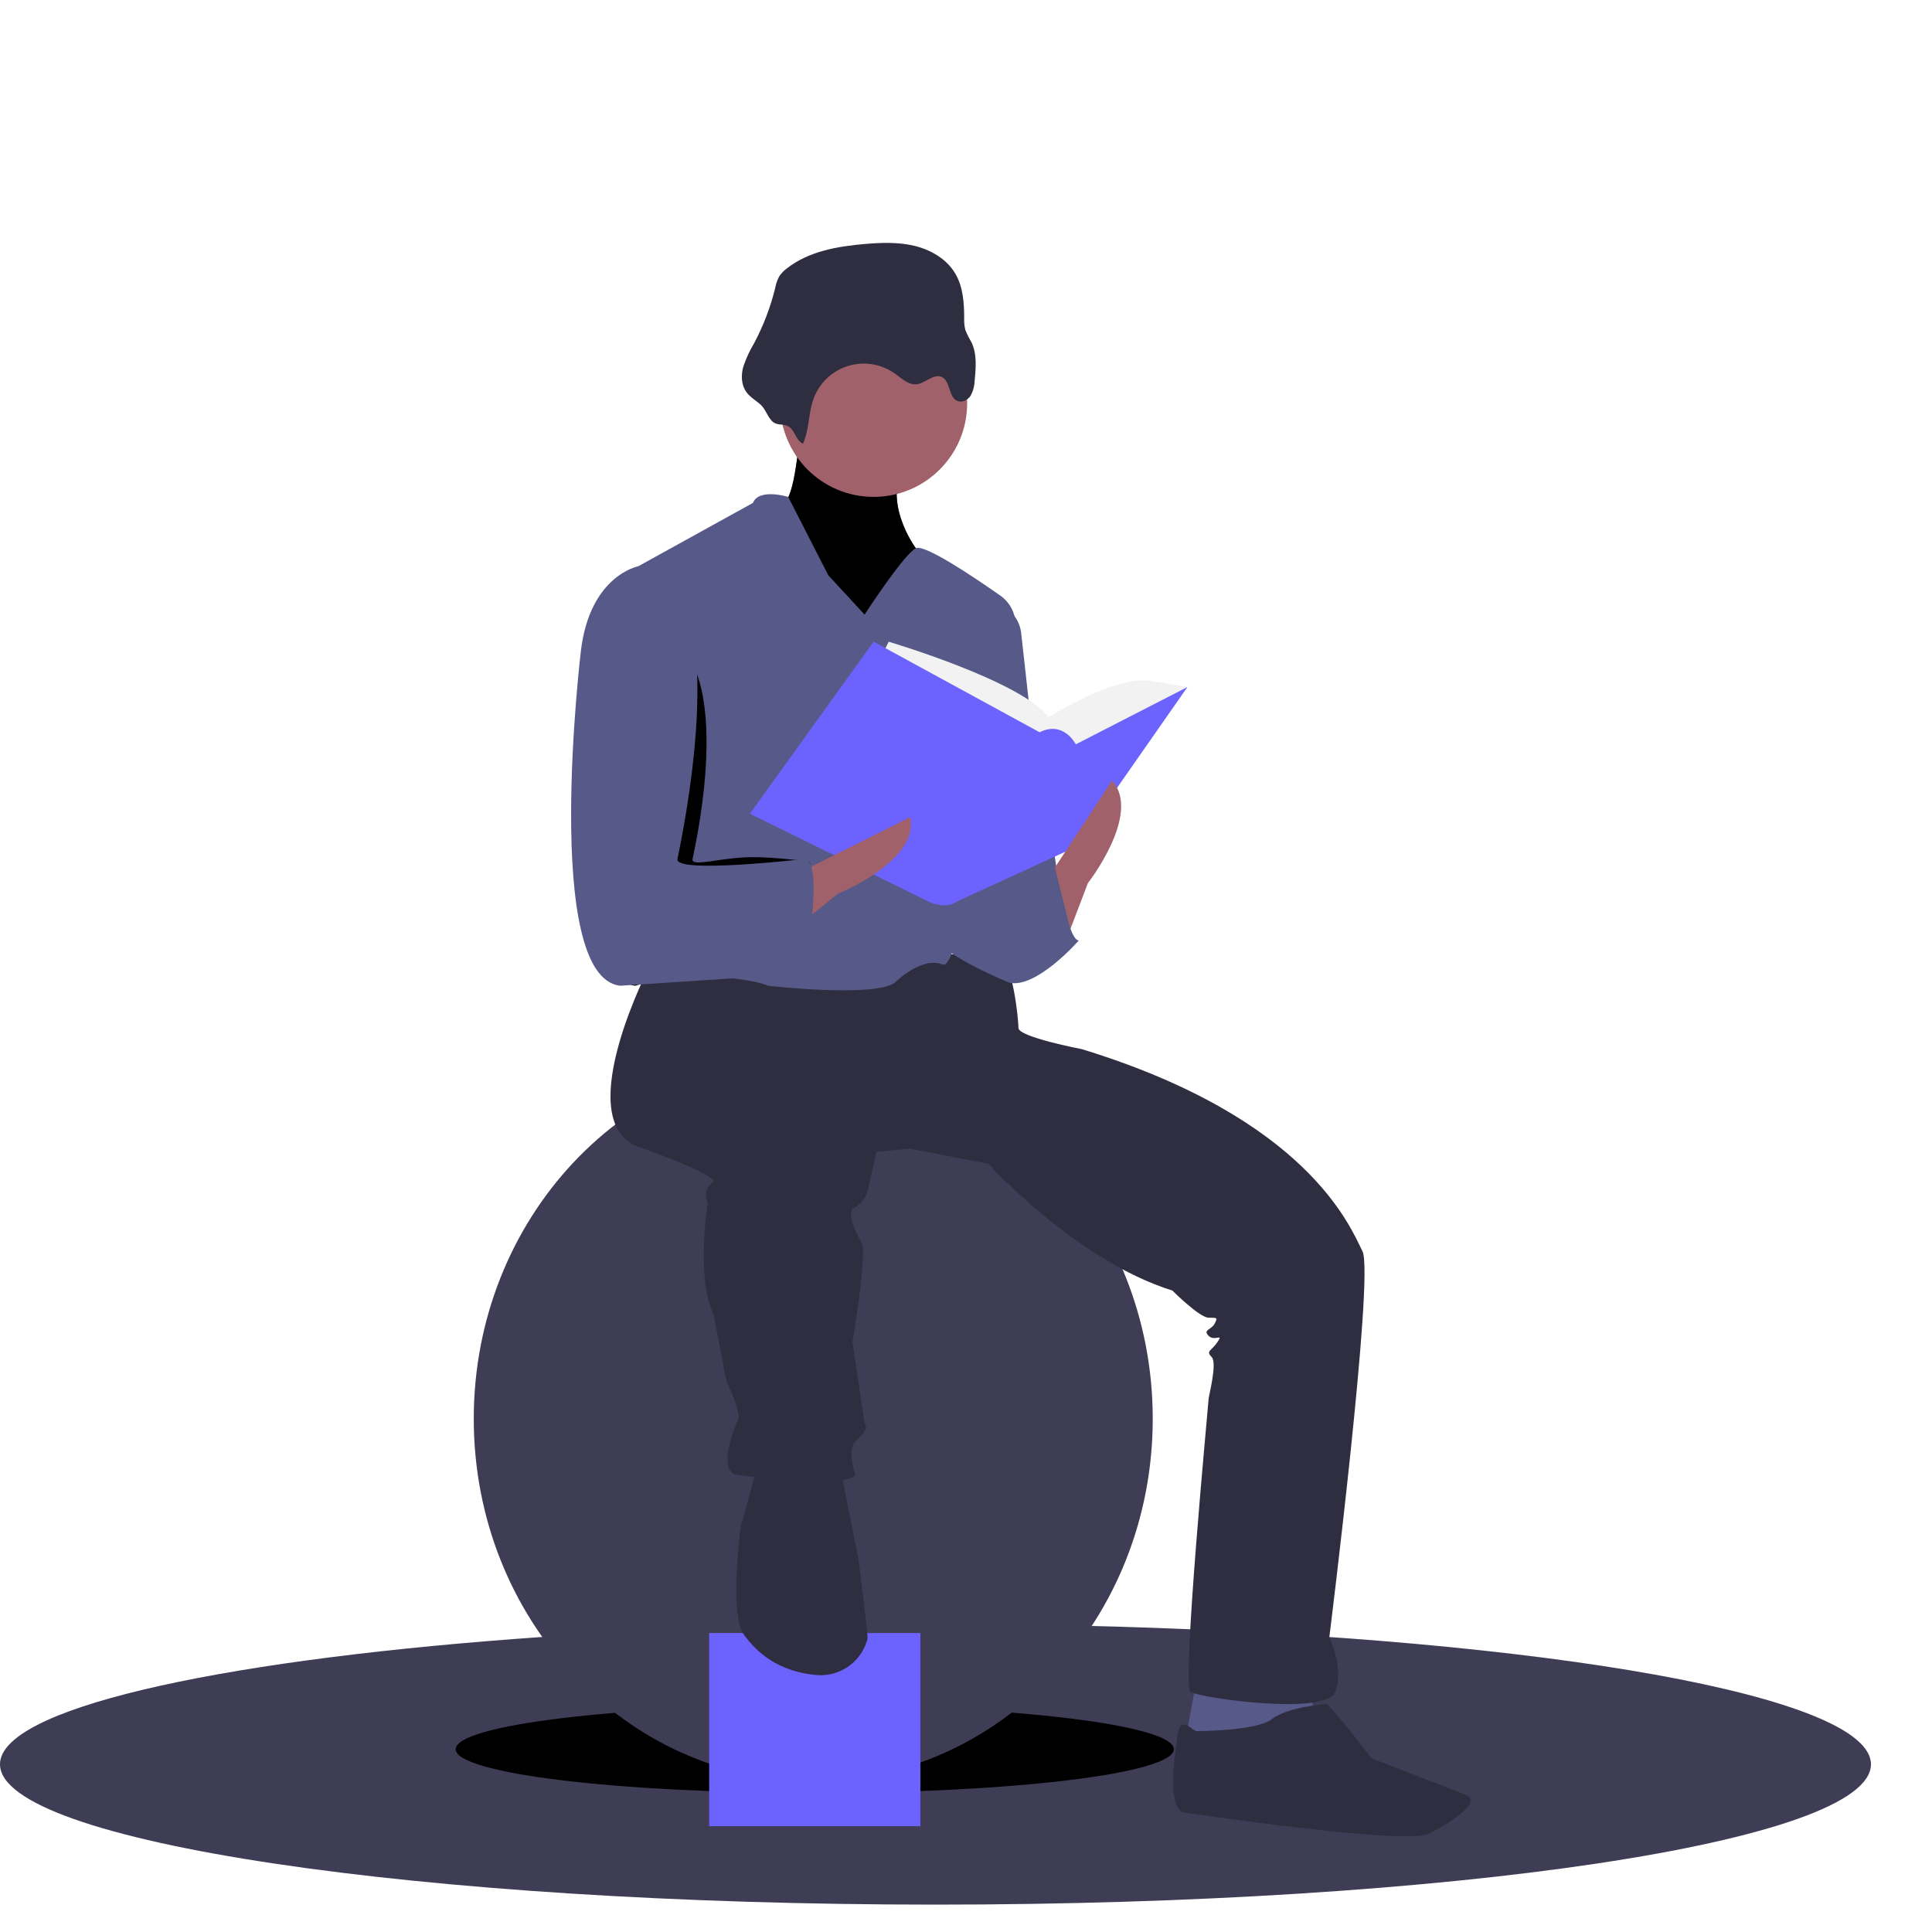 <?xml version="1.0" encoding="UTF-8" standalone="no"?>
<!DOCTYPE svg PUBLIC "-//W3C//DTD SVG 1.1//EN" "http://www.w3.org/Graphics/SVG/1.1/DTD/svg11.dtd">
<svg version="1.1" xmlns="http://www.w3.org/2000/svg" xmlns:xlink="http://www.w3.org/1999/xlink" preserveAspectRatio="xMidYMid meet" viewBox="0 0 640 640" width="640" height="640"><defs><path d="M309.89 630.93C138.74 630.93 0 610.12 0 584.45C0 566.28 69.54 550.53 170.9 542.9C212.69 539.74 259.92 537.97 309.89 537.97C330.43 537.97 350.5 538.27 369.92 538.84C512.33 543.04 619.78 561.86 619.78 584.45C619.78 610.12 481.04 630.93 309.89 630.93Z" id="c2Tsk0AARJ"></path><path d="M388.86 579.45C388.86 587.46 335.6 593.95 269.9 593.95C204.2 593.95 150.95 587.46 150.95 579.45C150.95 571.45 204.2 564.96 269.9 564.96C335.6 564.96 388.86 571.45 388.86 579.45Z" id="a3NwRIqT3m"></path><path d="M381.86 469.99C381.86 536.24 331.51 589.95 269.4 589.95C207.29 589.95 156.94 536.24 156.94 469.99C156.94 403.74 207.29 350.04 269.4 350.04C331.51 350.04 381.86 403.74 381.86 469.99Z" id="a5R1J7OZEw"></path><path d="M304.89 540.97C304.89 540.97 304.89 540.97 304.89 540.97C304.89 579.35 304.89 600.68 304.89 604.94C304.89 604.94 304.89 604.94 304.89 604.94C262.9 604.94 239.58 604.94 234.92 604.94C234.92 604.94 234.92 604.94 234.92 604.94C234.92 566.56 234.92 545.23 234.92 540.97C234.92 540.97 234.92 540.97 234.92 540.97C276.9 540.97 300.22 540.97 304.89 540.97Z" id="b4hIZDhWG3"></path><path d="M392.36 578.45L418.35 582.45L435.34 572.46L434.34 556.46L396.36 556.46L396.36 556.46L392.36 578.45Z" id="f2xuT3Z012"></path><path d="M258.41 167.6C258.41 167.6 269.4 208.59 269.4 208.59C271 208.59 279 208.59 293.39 208.59L312.39 203.59C306.99 190.39 303.99 183.06 303.39 181.6C303.39 181.6 291.39 165.6 300.39 152.61C309.39 139.61 265.4 143.61 265.4 143.61C264 148.41 263.4 166.6 258.41 167.6Z" id="a1C4xFZpkw"></path><path d="M258.41 167.6C258.41 167.6 269.4 208.59 269.4 208.59C271 208.59 279 208.59 293.39 208.59L312.39 203.59C306.99 190.39 303.99 183.06 303.39 181.6C303.39 181.6 291.39 165.6 300.39 152.61C309.39 139.61 265.4 143.61 265.4 143.61C264 148.41 263.4 166.6 258.41 167.6Z" id="c4ugWIHzTK"></path><path d="M215.42 319.55C215.42 319.55 189.43 369.53 210.42 379.52C210.42 379.52 236.41 388.52 236.41 391.52C236.41 391.52 232.42 393.52 234.42 398.52C234.42 398.52 230.42 423.51 236.41 435.5C236.41 435.5 240.41 456.5 240.41 456.5C240.41 456.5 240.41 457.5 242.41 461.49C242.41 461.49 245.41 468.49 244.41 470.49C244.41 470.49 237.41 485.49 243.41 488.48C243.41 488.48 280.4 493.48 283.4 488.48C283.4 488.48 280.4 480.49 283.4 477.49C283.4 477.49 288.4 473.49 286.4 471.49C286.4 471.49 282.4 444.5 282.4 444.5C282.4 444.5 287.4 415.51 285.4 411.51C285.4 411.51 280.4 403.52 282.4 400.52C282.4 400.52 286.4 398.52 287.4 394.52C287.4 394.52 290.39 381.52 290.39 381.52C291.13 381.46 294.79 381.12 301.39 380.52C316.99 383.52 325.65 385.19 327.38 385.52C327.38 385.52 356.37 417.51 388.36 427.51C388.36 427.51 397.36 436.5 400.36 436.5C403.35 436.5 403.35 436.5 402.35 438.5C401.35 440.5 398.36 440.5 400.36 442.5C402.35 444.5 405.35 441.5 403.35 444.5C401.35 447.5 399.36 447.5 401.35 449.5C403.35 451.5 400.36 462.49 400.36 463.49C400.36 464.49 391.36 558.46 394.36 560.46C397.36 562.46 439.34 568.46 442.34 560.46C445.34 552.46 440.34 542.47 440.34 542.47C440.34 542.47 455.34 422.51 451.34 414.51C447.34 406.51 433.34 370.53 358.37 347.54C358.37 347.54 337.38 343.54 337.38 340.54C337.38 337.54 335.38 318.55 331.38 317.55C327.38 316.55 304.39 315.55 304.39 315.55C302.46 316.15 292.79 319.15 275.4 324.54L235.41 317.55C224.75 318.61 218.09 319.28 215.42 319.55Z" id="aGeRUfuTL"></path><path d="M250.41 487.49C247.41 498.28 245.74 504.28 245.41 505.48C245.41 505.48 241.41 534.47 246.41 541.47C250.34 546.96 257.35 553.69 270.35 554.87C277.85 555.56 284.83 550.94 287.12 543.76C287.27 543.34 287.36 542.91 287.4 542.47C287.4 540.47 284.4 516.47 284.4 516.47C284.06 514.81 282.4 506.48 279.4 491.48L278.4 484.49L250.41 487.49Z" id="e4jhw4gVS"></path><path d="M390.36 573.45C390.36 573.45 385.36 599.44 392.36 600.44C392.36 600.44 466.33 611.44 473.33 607.44C473.33 607.44 493.32 597.45 485.32 594.45C485.32 594.45 454.34 582.45 454.34 582.45C454.34 582.45 441.34 565.46 439.34 564.46C439.34 564.46 426.35 565.46 421.35 569.46C416.35 573.45 396.36 573.45 396.36 573.45C395.16 573.45 391.36 568.46 390.36 573.45Z" id="aE2gm2KEo"></path><path d="M289.4 102.62C272.28 102.62 258.41 116.5 258.41 133.61C258.41 150.73 272.28 164.6 289.4 164.6C306.51 164.6 320.38 150.73 320.38 133.61C320.38 116.5 306.51 102.62 289.4 102.62Z" id="gWOlvOa4F"></path><path d="M274.4 190.59C266.42 175 261.99 166.33 261.1 164.6C261.1 164.6 251.41 161.6 249.41 166.6C249.41 166.6 211.42 187.59 211.42 187.59C211.42 187.59 220.42 271.56 216.42 279.56C216.42 279.56 205.43 319.55 211.42 322.54C211.42 322.54 245.41 322.54 254.41 326.54C254.41 326.54 289.4 330.54 296.39 325.54C296.39 325.54 305.39 316.55 312.39 319.55C318.34 322.1 332.27 234.82 336.28 208.81C336.97 204.35 335.07 199.89 331.37 197.3C322.4 191.01 306.25 180.17 303.39 181.6C299.39 183.6 286.4 203.59 286.4 203.59C284.8 201.86 280.8 197.52 274.4 190.59Z" id="a1xLFbJk8z"></path><path d="M329.38 199.59C334.19 200.79 337.74 204.86 338.29 209.78C339.1 217.06 345.57 275.28 346.37 282.56C346.37 282.56 326.38 325.54 316.39 296.55C306.39 267.56 329.38 199.59 329.38 199.59C329.38 199.59 329.38 199.59 329.38 199.59Z" id="d1tjoFzcBe"></path><path d="M327.38 289.56C340.58 285.96 347.91 283.96 349.37 283.56C349.37 283.56 353.37 311.55 357.37 311.55C357.37 311.55 343.38 327.54 334.38 325.54C334.38 325.54 312.39 316.55 311.39 311.55C311.39 311.55 320.38 285.56 320.38 285.56C321.32 286.09 323.65 287.42 327.38 289.56Z" id="d1hHoHK8AJ"></path><path d="M269.49 132.12C272.83 122.92 282.99 118.17 292.19 121.52C293.7 122.06 295.12 122.81 296.43 123.74C298.67 125.34 300.92 127.59 303.65 127.28C306.6 126.95 309.22 123.67 311.93 124.87C314.93 126.2 314.12 131.58 317.17 132.83C318.77 133.48 320.66 132.47 321.58 131.01C322.39 129.48 322.83 127.77 322.87 126.04C323.29 121.77 323.66 117.26 321.82 113.4C321.04 112.09 320.36 110.72 319.79 109.31C319.46 107.99 319.33 106.63 319.4 105.28C319.39 100.26 319.02 95.04 316.5 90.71C313.7 85.9 308.53 82.83 303.13 81.49C297.73 80.15 292.08 80.35 286.54 80.82C277.38 81.6 267.83 83.26 260.61 88.95C259.63 89.67 258.78 90.56 258.12 91.57C257.48 92.78 257.03 94.07 256.79 95.41C255.23 101.77 252.89 107.9 249.82 113.68C248.35 116.13 247.14 118.74 246.23 121.45C245.46 124.2 245.52 127.34 247.12 129.7C248.42 131.63 250.51 132.66 252.15 134.23C253.77 135.79 254.53 138.8 256.33 139.98C257.9 141.01 259.78 140.28 261.38 141.37C263.43 142.78 263.58 145.86 266 146.98C268.11 142.34 267.74 136.92 269.49 132.12Z" id="b6vTsdGrGp"></path><path d="M291.39 218.58C293.19 214.98 294.19 212.98 294.39 212.58C294.39 212.58 338.38 225.58 347.37 237.58C347.37 237.58 369.37 223.58 381.36 225.58C382.16 225.71 386.16 226.38 393.36 227.58L356.37 260.57L309.39 256.57L291.39 218.58Z" id="dBtJwxSAf"></path><path d="M289.4 212.58L248.41 269.56C283.8 286.96 303.46 296.62 307.39 298.55C307.39 298.55 312.9 301.55 317.14 298.55C319.76 297.35 332.83 291.36 356.37 280.56L393.36 227.58C371.17 238.98 358.84 245.31 356.37 246.57C356.37 246.57 352.37 238.58 344.38 242.57C337.04 238.58 318.72 228.58 289.4 212.58Z" id="b24qU0jbR"></path><path d="M352.37 313.55C357.17 300.95 359.84 293.96 360.37 292.56C360.37 292.56 378.36 269.56 368.37 258.57C368.37 258.57 347.37 290.56 347.37 290.56C348.04 293.62 349.71 301.29 352.37 313.55Z" id="a4oLlnigZx"></path><path d="M260.1 310.2C270.57 301.71 276.39 296.99 277.55 296.05C277.55 296.05 304.65 285.19 301.52 270.66C301.52 270.66 267.32 287.8 267.32 287.8C266.35 290.79 263.95 298.25 260.1 310.2Z" id="ez3cnVyXB"></path><path d="M215.92 209.09C215.92 209.09 200.43 190.59 197.43 215.58C197.43 215.58 184.43 323.54 210.42 326.54C210.42 326.54 254.91 314.05 254.91 314.05C254.91 314.05 273.9 285.06 266.9 285.06C263.52 285.06 254.31 283.54 245.91 284.06C236.95 284.61 228.9 287.14 229.42 284.56C230.42 279.56 244.91 216.08 216.92 209.09C216.72 209.09 216.02 209.09 215.92 209.09Z" id="b1xyi324iL"></path><path d="M211.42 187.59C211.42 187.59 195.43 190.59 192.43 215.58C192.43 215.58 179.44 323.54 205.43 326.54C205.43 326.54 266.4 322.54 266.4 322.54C266.4 322.54 273.4 284.56 266.4 284.56C266.4 284.56 223.42 289.56 224.42 284.56C225.42 279.56 243.41 196.59 215.42 189.59C214.62 189.19 211.82 187.79 211.42 187.59Z" id="laMyr0wJs"></path><path d="M348.9 285.16L355.87 313.05L337.88 321.05L337.88 302.05L337.88 302.05L348.9 285.16Z" id="b9nUV2XkK"></path></defs><g><g><g><use xlink:href="#c2Tsk0AARJ" opacity="1" fill="#3f3d56" fill-opacity="1"></use><g><use xlink:href="#c2Tsk0AARJ" opacity="1" fill-opacity="0" stroke="#000000" stroke-width="1" stroke-opacity="0"></use></g></g><g><use xlink:href="#a3NwRIqT3m" opacity="1" fill="#000000" fill-opacity="1"></use><g><use xlink:href="#a3NwRIqT3m" opacity="1" fill-opacity="0" stroke="#000000" stroke-width="1" stroke-opacity="0"></use></g></g><g><use xlink:href="#a5R1J7OZEw" opacity="1" fill="#3f3d56" fill-opacity="1"></use><g><use xlink:href="#a5R1J7OZEw" opacity="1" fill-opacity="0" stroke="#000000" stroke-width="1" stroke-opacity="0"></use></g></g><g><use xlink:href="#b4hIZDhWG3" opacity="1" fill="#6c63ff" fill-opacity="1"></use><g><use xlink:href="#b4hIZDhWG3" opacity="1" fill-opacity="0" stroke="#000000" stroke-width="1" stroke-opacity="0"></use></g></g><g><use xlink:href="#f2xuT3Z012" opacity="1" fill="#575a89" fill-opacity="1"></use><g><use xlink:href="#f2xuT3Z012" opacity="1" fill-opacity="0" stroke="#000000" stroke-width="1" stroke-opacity="0"></use></g></g><g><use xlink:href="#a1C4xFZpkw" opacity="1" fill="#a0616a" fill-opacity="1"></use><g><use xlink:href="#a1C4xFZpkw" opacity="1" fill-opacity="0" stroke="#000000" stroke-width="1" stroke-opacity="0"></use></g></g><g><use xlink:href="#c4ugWIHzTK" opacity="1" fill="#000000" fill-opacity="1"></use><g><use xlink:href="#c4ugWIHzTK" opacity="1" fill-opacity="0" stroke="#000000" stroke-width="1" stroke-opacity="0"></use></g></g><g><use xlink:href="#aGeRUfuTL" opacity="1" fill="#2f2e41" fill-opacity="1"></use><g><use xlink:href="#aGeRUfuTL" opacity="1" fill-opacity="0" stroke="#000000" stroke-width="1" stroke-opacity="0"></use></g></g><g><use xlink:href="#e4jhw4gVS" opacity="1" fill="#2f2e41" fill-opacity="1"></use><g><use xlink:href="#e4jhw4gVS" opacity="1" fill-opacity="0" stroke="#000000" stroke-width="1" stroke-opacity="0"></use></g></g><g><use xlink:href="#aE2gm2KEo" opacity="1" fill="#2f2e41" fill-opacity="1"></use><g><use xlink:href="#aE2gm2KEo" opacity="1" fill-opacity="0" stroke="#000000" stroke-width="1" stroke-opacity="0"></use></g></g><g><use xlink:href="#gWOlvOa4F" opacity="1" fill="#a0616a" fill-opacity="1"></use><g><use xlink:href="#gWOlvOa4F" opacity="1" fill-opacity="0" stroke="#000000" stroke-width="1" stroke-opacity="0"></use></g></g><g><use xlink:href="#a1xLFbJk8z" opacity="1" fill="#575a89" fill-opacity="1"></use><g><use xlink:href="#a1xLFbJk8z" opacity="1" fill-opacity="0" stroke="#000000" stroke-width="1" stroke-opacity="0"></use></g></g><g><use xlink:href="#d1tjoFzcBe" opacity="1" fill="#575a89" fill-opacity="1"></use><g><use xlink:href="#d1tjoFzcBe" opacity="1" fill-opacity="0" stroke="#000000" stroke-width="1" stroke-opacity="0"></use></g></g><g><use xlink:href="#d1hHoHK8AJ" opacity="1" fill="#575a89" fill-opacity="1"></use><g><use xlink:href="#d1hHoHK8AJ" opacity="1" fill-opacity="0" stroke="#000000" stroke-width="1" stroke-opacity="0"></use></g></g><g><use xlink:href="#b6vTsdGrGp" opacity="1" fill="#2f2e41" fill-opacity="1"></use><g><use xlink:href="#b6vTsdGrGp" opacity="1" fill-opacity="0" stroke="#000000" stroke-width="1" stroke-opacity="0"></use></g></g><g><use xlink:href="#dBtJwxSAf" opacity="1" fill="#f2f2f2" fill-opacity="1"></use><g><use xlink:href="#dBtJwxSAf" opacity="1" fill-opacity="0" stroke="#000000" stroke-width="1" stroke-opacity="0"></use></g></g><g><use xlink:href="#b24qU0jbR" opacity="1" fill="#6c63ff" fill-opacity="1"></use><g><use xlink:href="#b24qU0jbR" opacity="1" fill-opacity="0" stroke="#000000" stroke-width="1" stroke-opacity="0"></use></g></g><g><use xlink:href="#a4oLlnigZx" opacity="1" fill="#a0616a" fill-opacity="1"></use><g><use xlink:href="#a4oLlnigZx" opacity="1" fill-opacity="0" stroke="#000000" stroke-width="1" stroke-opacity="0"></use></g></g><g><use xlink:href="#ez3cnVyXB" opacity="1" fill="#a0616a" fill-opacity="1"></use><g><use xlink:href="#ez3cnVyXB" opacity="1" fill-opacity="0" stroke="#000000" stroke-width="1" stroke-opacity="0"></use></g></g><g><use xlink:href="#b1xyi324iL" opacity="1" fill="#000000" fill-opacity="1"></use><g><use xlink:href="#b1xyi324iL" opacity="1" fill-opacity="0" stroke="#000000" stroke-width="1" stroke-opacity="0"></use></g></g><g><use xlink:href="#laMyr0wJs" opacity="1" fill="#575a89" fill-opacity="1"></use><g><use xlink:href="#laMyr0wJs" opacity="1" fill-opacity="0" stroke="#000000" stroke-width="1" stroke-opacity="0"></use></g></g><g><use xlink:href="#b9nUV2XkK" opacity="1" fill="#575a89" fill-opacity="1"></use><g><use xlink:href="#b9nUV2XkK" opacity="1" fill-opacity="0" stroke="#000000" stroke-width="1" stroke-opacity="0"></use></g></g></g></g></svg>